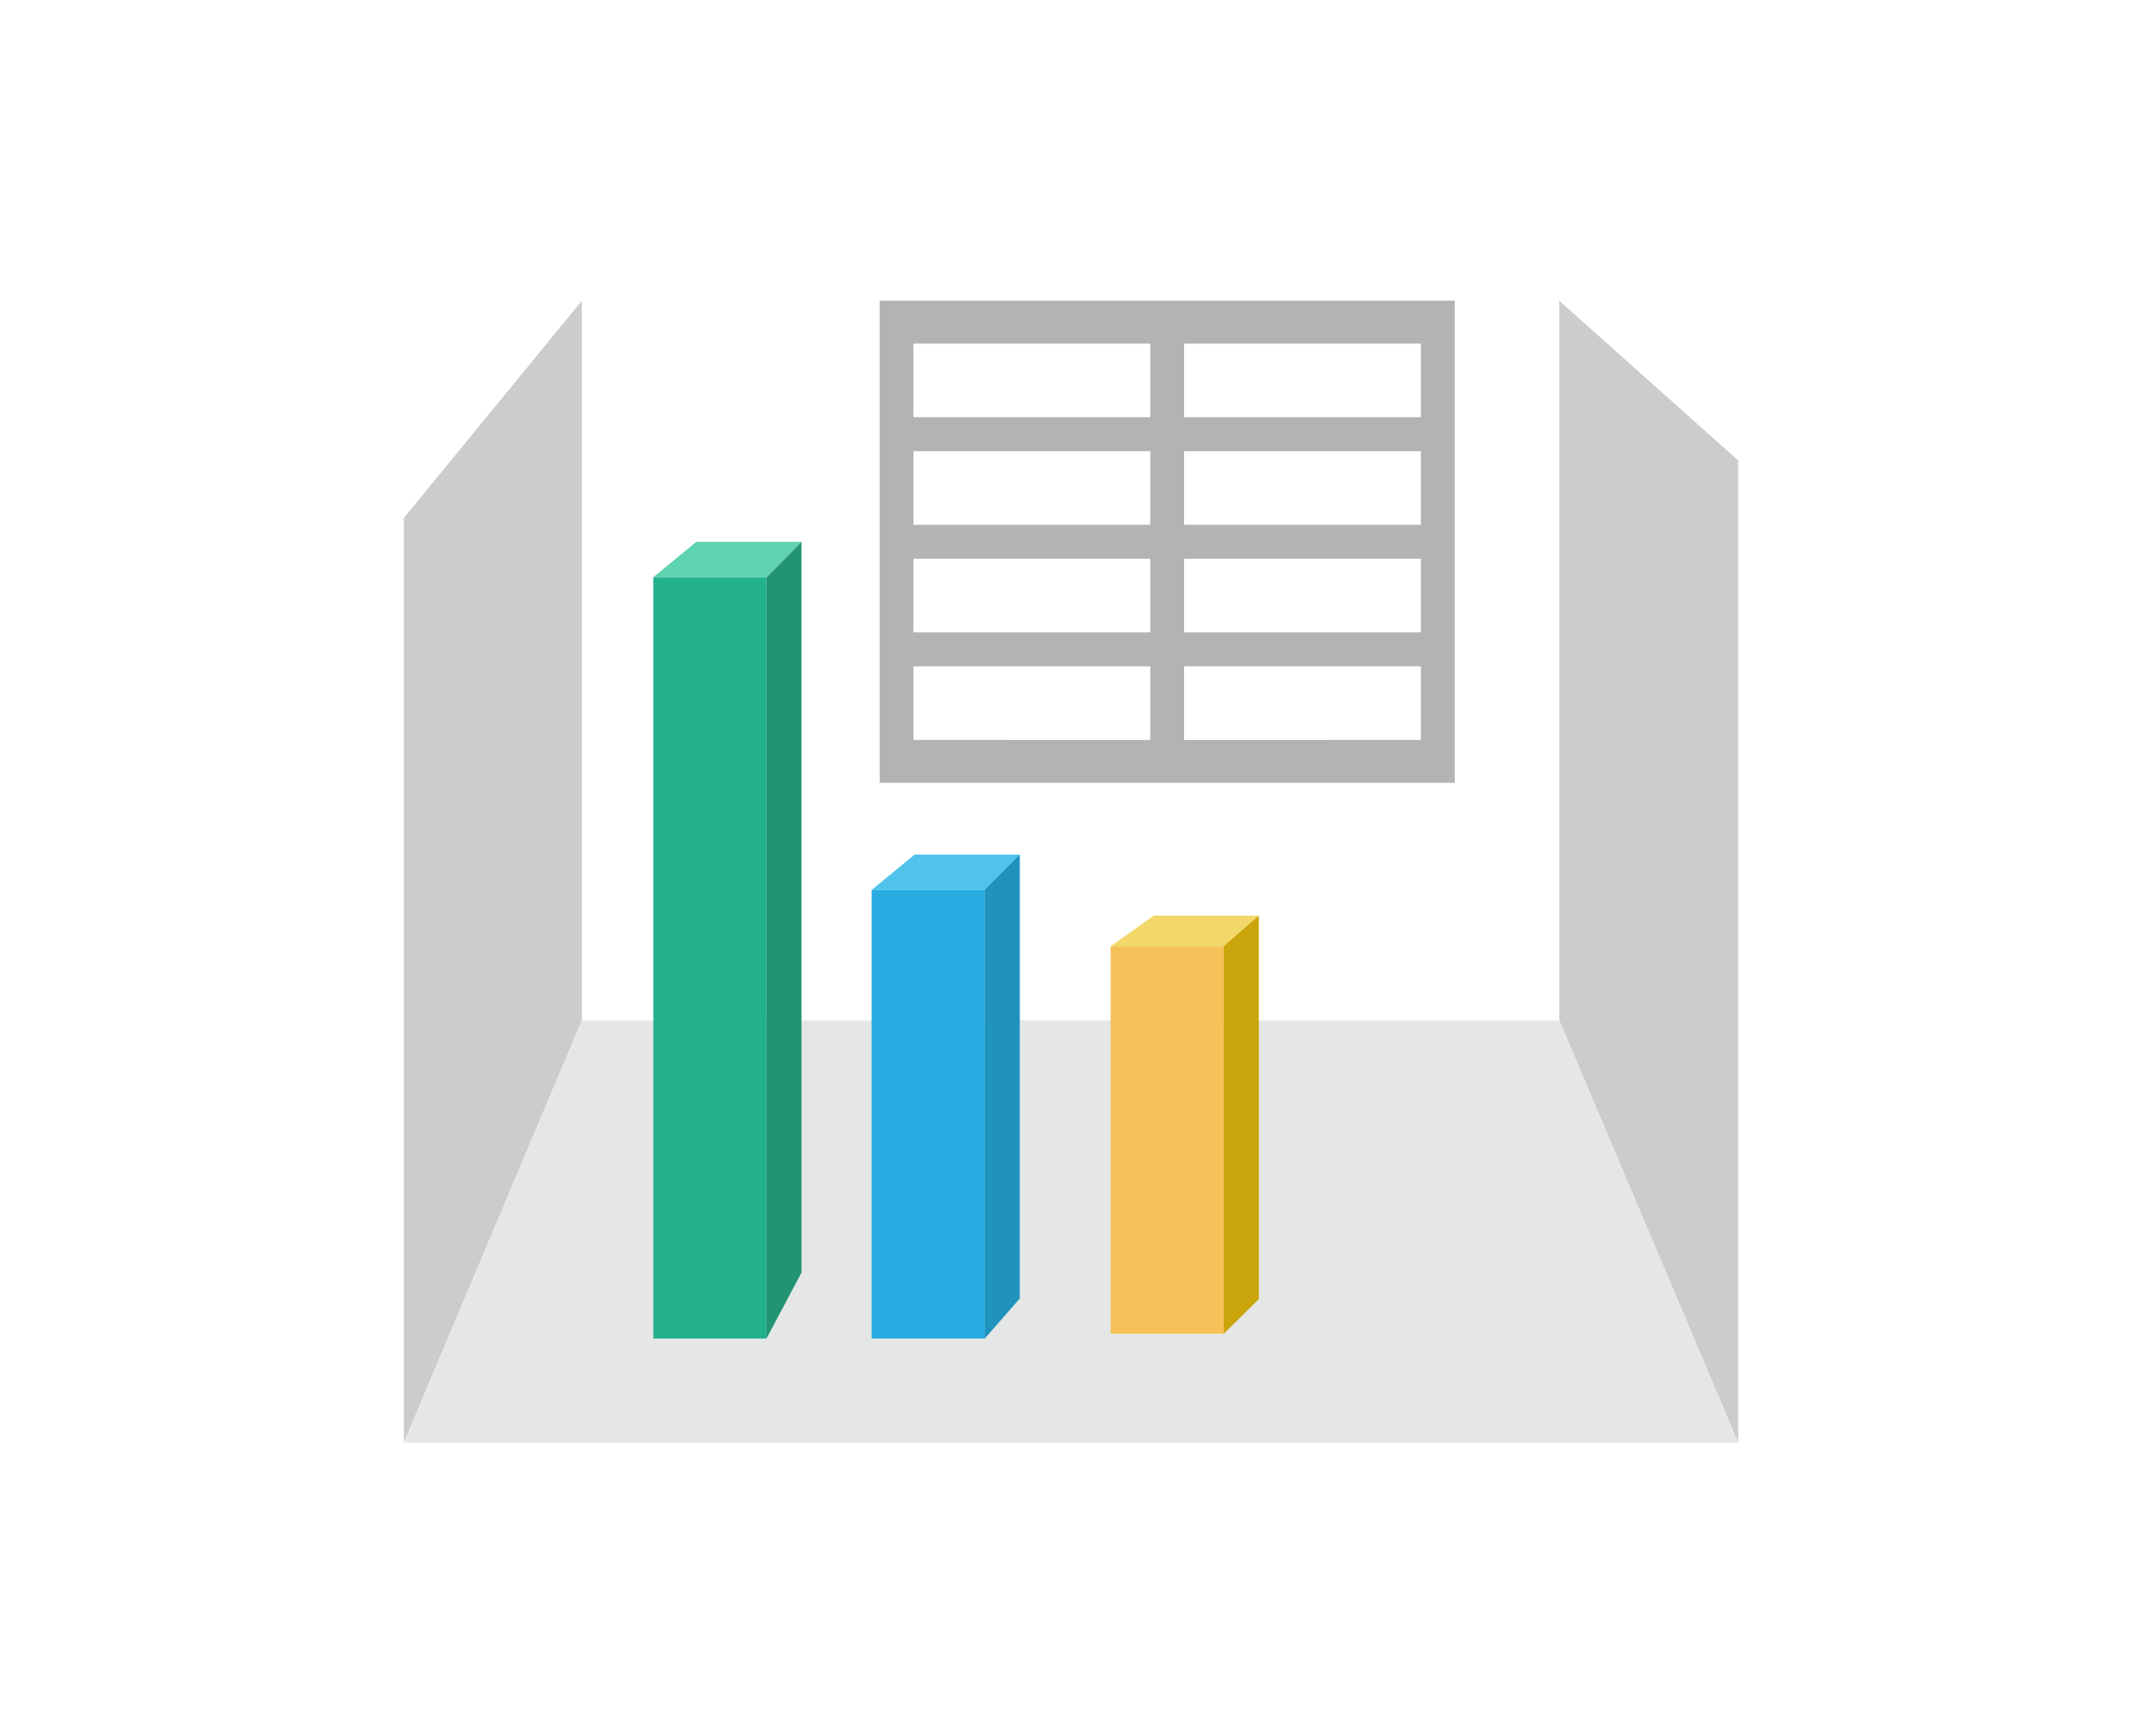 <?xml version="1.0" standalone="no"?><!DOCTYPE svg PUBLIC "-//W3C//DTD SVG 1.1//EN" "http://www.w3.org/Graphics/SVG/1.1/DTD/svg11.dtd"><svg t="1555986111526" class="icon" style="" viewBox="0 0 1280 1024" version="1.1" xmlns="http://www.w3.org/2000/svg" p-id="4034" xmlns:xlink="http://www.w3.org/1999/xlink" width="250" height="200"><defs><style type="text/css"></style></defs><path d="M1031.936 273.318v583.117l-106.214-250.675V178.522zM239.757 307.456v548.979l105.69-250.675V178.522z" fill="#CCCCCC" p-id="4035"></path><path d="M239.757 856.435H1031.936l-106.214-250.675H345.446z" fill="#E5E7E6" p-id="4036"></path><path d="M387.853 342.656h67.2v451.93h-67.2z" fill="#23B08D" p-id="4037"></path><path d="M522.253 178.522v286.17h341.402V178.522H522.253z m160.666 260.723H542.336v-43.699h140.57v43.699z m0-63.859H542.336v-43.699h140.57v43.699z m0-63.846H542.336v-43.699h140.57v43.699z m0-63.859H542.336v-43.699h140.57v43.699z m160.653 191.565H702.989v-43.699h140.582v43.699z m0-63.859H702.989v-43.699h140.582v43.699z m0-63.846H702.989v-43.699h140.582v43.699z m0-63.859H702.989v-43.699h140.582v43.699z" fill="#B3B3B3" p-id="4038"></path><path d="M455.053 342.656l20.8-21.043V755.456l-20.8 39.117z" fill="#229373" p-id="4039"></path><path d="M387.853 342.656h67.2l20.8-21.043h-62.4z" fill="#5ED3AF" p-id="4040"></path><path d="M517.453 528.307h67.2v266.266h-67.2z" fill="#29ABE2" p-id="4041"></path><path d="M584.653 520.051l20.8-12.774V770.816l-20.8 23.757z" fill="#2093BC" p-id="4042"></path><path d="M517.453 528.307h67.2l20.8-21.03h-62.4z" fill="#50C3EA" p-id="4043"></path><path d="M659.354 561.728h67.2v230.003h-67.2z" fill="#F4C258" p-id="4044"></path><path d="M726.554 554.586l20.8-11.034V771.2l-20.8 20.531z" fill="#C9A40A" p-id="4045"></path><path d="M659.354 561.728h67.2l20.8-18.176h-62.4z" fill="#F2D86B" p-id="4046"></path></svg>